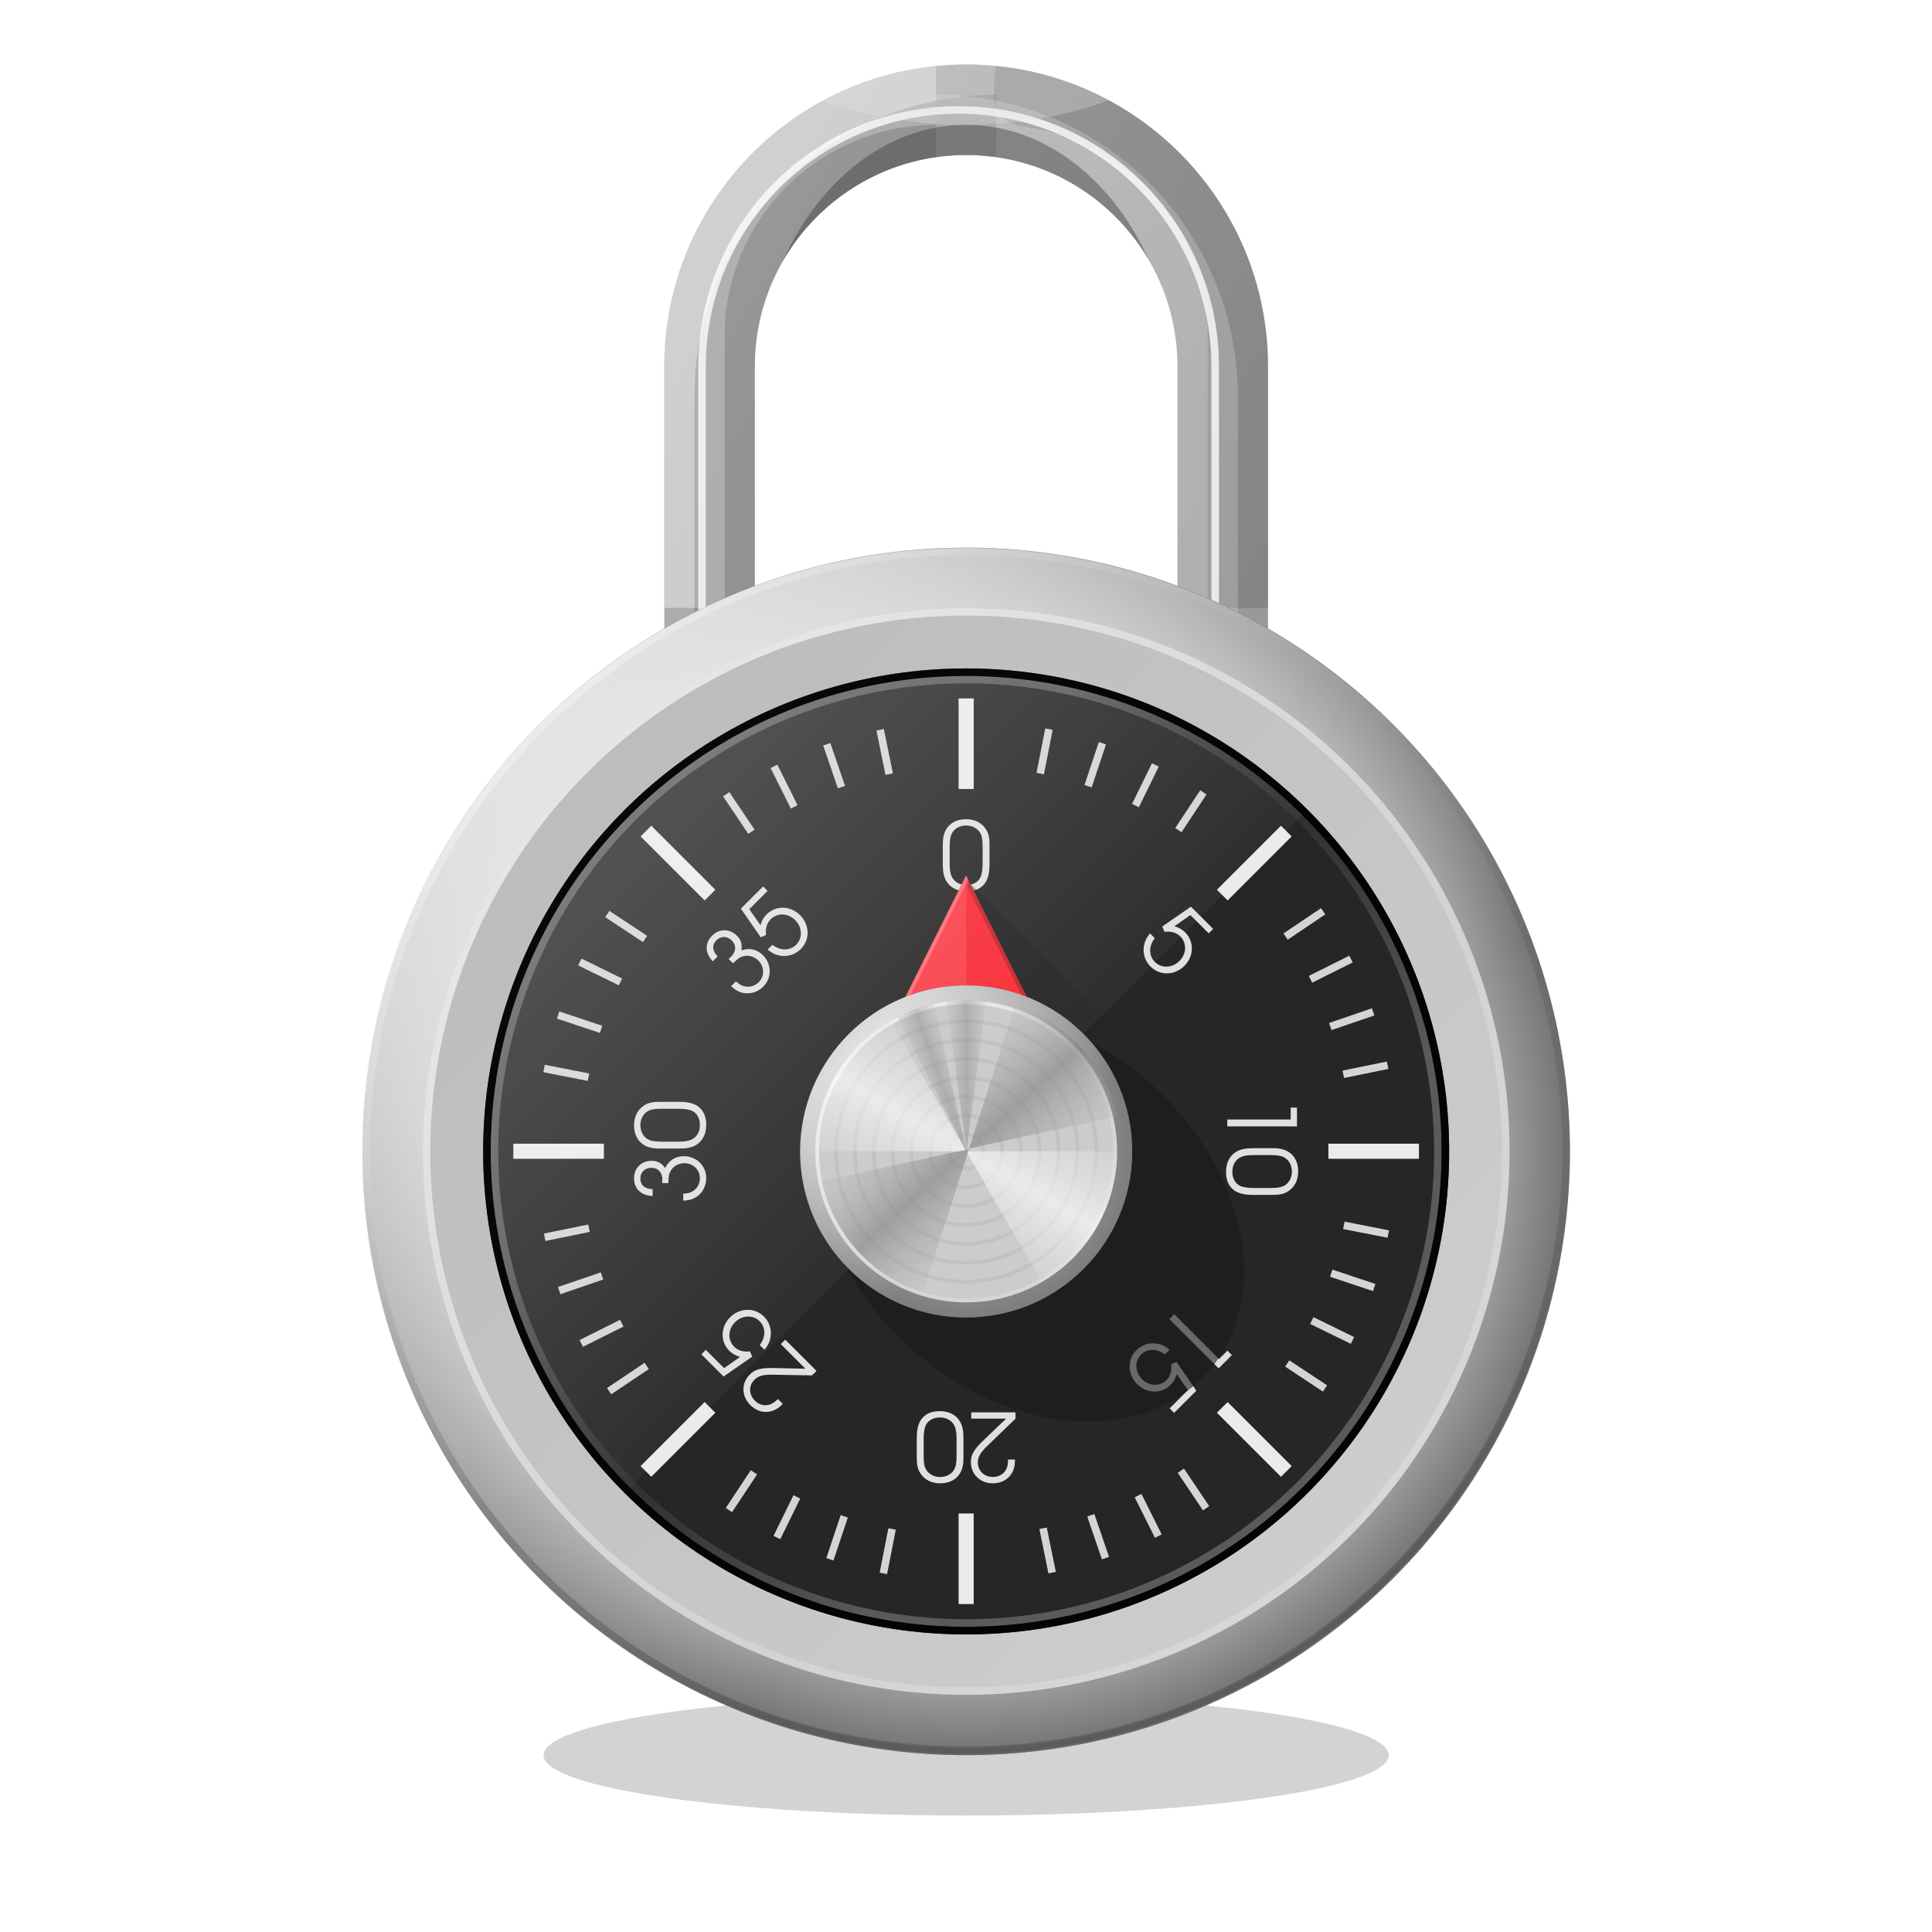 <svg width="512" height="512" version="1.1" viewBox="0 0 512 512" xmlns="http://www.w3.org/2000/svg" xmlns:xlink="http://www.w3.org/1999/xlink">
 <defs>
  <linearGradient id="linearGradient4427">
   <stop style="stop-color:#b2b2b2" offset="0"/>
   <stop style="stop-color:#999" offset="1"/>
  </linearGradient>
  <linearGradient id="linearGradient5163" x1="167.61" x2="346.51" y1="772.97" y2="951.87" gradientUnits="userSpaceOnUse">
   <stop style="stop-color:#fff;stop-opacity:.4" offset="0"/>
   <stop style="stop-color:#fff;stop-opacity:.6" offset="1"/>
  </linearGradient>
  <linearGradient id="linearGradient5187" x1="256" x2="324.71" y1="684.36" y2="724.36" gradientTransform="translate(-8,-288)" gradientUnits="userSpaceOnUse" xlink:href="#linearGradient4427"/>
  <linearGradient id="linearGradient4318" x1="256" x2="256" y1="809.22" y2="944.46" gradientTransform="matrix(.992 0 0 .992 -726.62 348.53)" gradientUnits="userSpaceOnUse">
   <stop style="stop-color:#fff;stop-opacity:.3" offset="0"/>
   <stop style="stop-color:#808080;stop-opacity:.15" offset=".492"/>
   <stop style="stop-color:#fff;stop-opacity:.3" offset="1"/>
  </linearGradient>
  <clipPath id="clipPath5183-3">
   <path d="m248 284.36c-44.183 0-80 35.817-80 80v72h24v-72c0-30.928 25.072-56 56-56s56 25.072 56 56v72h24v-72c0-44.183-35.817-80-80-80z" style="fill:url(#linearGradient5187)"/>
  </clipPath>
  <filter id="filter5179" x="-.04" y="-.059" width="1.081" height="1.119" style="color-interpolation-filters:sRGB">
   <feGaussianBlur stdDeviation="2.679"/>
  </filter>
  <linearGradient id="linearGradient5077" x1="712" x2="712" y1="845.36" y2="940.76" gradientUnits="userSpaceOnUse">
   <stop style="stop-color:#1a1a1a;stop-opacity:0" offset="0"/>
   <stop style="stop-color:#1a1a1a;stop-opacity:.2" offset="1"/>
  </linearGradient>
  <clipPath id="clipPath5065-5">
   <circle cx="712" cy="845.36" r="159" style="fill-rule:evenodd;fill:#999;filter:url(#filter5046-56);stroke-width:4;stroke:#1a1a1a"/>
  </clipPath>
  <filter id="filter5046-56" x="-.024" y="-.024" width="1.048" height="1.048" style="color-interpolation-filters:sRGB">
   <feGaussianBlur stdDeviation="3.18"/>
  </filter>
  <linearGradient id="linearGradient2048" x1="-439.46" x2="-435.46" y1="-760.24" y2="-769.89" gradientUnits="userSpaceOnUse" xlink:href="#linearGradient4385"/>
  <linearGradient id="linearGradient4385">
   <stop style="stop-color:#b2b2b2;stop-opacity:.2" offset="0"/>
   <stop style="stop-color:#808080;stop-opacity:.4" offset=".5"/>
   <stop style="stop-color:#b2b2b2;stop-opacity:.2" offset="1"/>
  </linearGradient>
  <filter id="filter5030" x="-.046" y="-.051" width="1.091" height="1.101" style="color-interpolation-filters:sRGB">
   <feGaussianBlur stdDeviation="0.733"/>
  </filter>
  <linearGradient id="linearGradient4349" x1="-445.81" x2="-435.94" y1="-751.96" y2="-790.47" gradientUnits="userSpaceOnUse" xlink:href="#linearGradient4360"/>
  <linearGradient id="linearGradient4360">
   <stop style="stop-color:#b2b2b2;stop-opacity:.2" offset="0"/>
   <stop style="stop-color:#808080;stop-opacity:.6" offset=".5"/>
   <stop style="stop-color:#b2b2b2;stop-opacity:.2" offset="1"/>
  </linearGradient>
  <linearGradient id="linearGradient4347" x1="-445.81" x2="-435.46" y1="-751.96" y2="-790.6" gradientUnits="userSpaceOnUse" xlink:href="#linearGradient4360"/>
  <linearGradient id="linearGradient4373" x1="156.79" x2="295.28" y1="769.15" y2="907.65" gradientTransform="matrix(.891 0 0 .891 298.95 421.77)" gradientUnits="userSpaceOnUse" xlink:href="#linearGradient5437"/>
  <linearGradient id="linearGradient5437">
   <stop style="stop-color:#fff;stop-opacity:.6" offset="0"/>
   <stop style="stop-color:#fff;stop-opacity:.2" offset="1"/>
  </linearGradient>
  <linearGradient id="linearGradient5359" x1="171.17" x2="256" y1="775.49" y2="860.32" gradientTransform="translate(271.04 335.09)" gradientUnits="userSpaceOnUse">
   <stop style="stop-color:#fefefe;stop-opacity:.2" offset="0"/>
   <stop style="stop-color:#fff;stop-opacity:.04" offset="1"/>
  </linearGradient>
  <linearGradient id="linearGradient4361" x1="142.51" x2="303.46" y1="754.87" y2="915.82" gradientTransform="matrix(.991 0 0 .991 273.43 335.2)" gradientUnits="userSpaceOnUse">
   <stop style="stop-color:#fff;stop-opacity:.3" offset="0"/>
   <stop style="stop-color:#666;stop-opacity:.6" offset="1"/>
  </linearGradient>
  <linearGradient id="linearGradient5048" x1="-445.81" x2="-435.94" y1="-751.96" y2="-790.47" gradientUnits="userSpaceOnUse" xlink:href="#linearGradient5038"/>
  <linearGradient id="linearGradient5038">
   <stop style="stop-color:#ebebeb;stop-opacity:.2" offset="0"/>
   <stop style="stop-color:#fff;stop-opacity:.6" offset=".5"/>
   <stop style="stop-color:#ebebeb;stop-opacity:.2" offset="1"/>
  </linearGradient>
  <linearGradient id="linearGradient5022" x1="-445.81" x2="-435.46" y1="-751.96" y2="-790.6" gradientUnits="userSpaceOnUse" xlink:href="#linearGradient5038"/>
  <linearGradient id="linearGradient4603" x1="235.14" x2="262.72" y1="855.5" y2="883.08" gradientTransform="translate(271.04 319.09)" gradientUnits="userSpaceOnUse" xlink:href="#linearGradient5437"/>
  <linearGradient id="linearGradient4631" x1="147.31" x2="185.85" y1="830.88" y2="869.42" gradientTransform="translate(351.45 336.28)" gradientUnits="userSpaceOnUse">
   <stop style="stop-color:#f2f2f2;stop-opacity:.8" offset="0"/>
   <stop style="stop-color:#808080;stop-opacity:.8" offset="1"/>
  </linearGradient>
  <radialGradient id="radialGradient4578" cx="256" cy="876.36" r="44" gradientTransform="translate(271.04 319.09)" gradientUnits="userSpaceOnUse">
   <stop style="stop-color:#979797" offset="0"/>
   <stop style="stop-color:#999" offset=".909"/>
   <stop style="stop-color:#737373" offset="1"/>
  </radialGradient>
  <linearGradient id="linearGradient4545" x1="256" x2="256.97" y1="796.67" y2="796.93" gradientTransform="translate(271.04 326.78)" gradientUnits="userSpaceOnUse">
   <stop style="stop-color:#ff6870" offset="0"/>
   <stop style="stop-color:#fb6c74;stop-opacity:0" offset="1"/>
  </linearGradient>
  <filter id="filter4520" x="-.06" y="-.06" width="1.12" height="1.12" style="color-interpolation-filters:sRGB">
   <feGaussianBlur stdDeviation="1.2"/>
  </filter>
  <linearGradient id="linearGradient4401" x1="278.1" x2="296" y1="818.46" y2="836.36" gradientTransform="translate(271.04 327.09)" gradientUnits="userSpaceOnUse">
   <stop style="stop-color:#1a1a1a;stop-opacity:.4" offset="0"/>
   <stop style="stop-color:#1a1a1a;stop-opacity:0" offset="1"/>
  </linearGradient>
  <filter id="filter4423" x="-.072" y="-.051" width="1.144" height="1.103" style="color-interpolation-filters:sRGB">
   <feGaussianBlur stdDeviation="1.2"/>
  </filter>
  <filter id="filter4748" x="-.114" y="-.122" width="1.227" height="1.244" style="color-interpolation-filters:sRGB">
   <feGaussianBlur stdDeviation="4.279"/>
  </filter>
  <linearGradient id="linearGradient4456" x1="478.02" x2="681.66" y1="693.7" y2="897.34" gradientTransform="translate(-52.298 400.43)" gradientUnits="userSpaceOnUse">
   <stop style="stop-color:#ccc;stop-opacity:.4" offset="0"/>
   <stop style="stop-color:#f5f5f5;stop-opacity:.4" offset="1"/>
  </linearGradient>
  <linearGradient id="linearGradient4433-4" x1="399.52" x2="557.31" y1="862.86" y2="1020.7" gradientTransform="translate(14.308 219.65)" gradientUnits="userSpaceOnUse">
   <stop style="stop-color:#fff;stop-opacity:.8" offset="0"/>
   <stop style="stop-color:#fff;stop-opacity:0" offset="1"/>
  </linearGradient>
  <radialGradient id="radialGradient4326" cx="256" cy="876.36" r="160" gradientTransform="translate(271.04 319.09)" gradientUnits="userSpaceOnUse">
   <stop style="stop-color:#a8a8a8" offset="0"/>
   <stop style="stop-color:#999" offset=".9"/>
   <stop style="stop-color:#737373" offset="1"/>
  </radialGradient>
  <filter id="filter4619" x="-.024" y="-.024" width="1.049" height="1.047" style="color-interpolation-filters:sRGB">
   <feGaussianBlur stdDeviation="1.38"/>
  </filter>
  <clipPath id="clipPath4969-12">
   <path d="m360 156.36c-44.183 0-80 35.817-80 80v72h24v-72c0-30.928 25.072-56 56-56s56 25.072 56 56v72h24v-72c0-44.183-35.817-80-80-80z" style="fill:#e0e0e0"/>
  </clipPath>
  <filter id="filter4965" x="-.041" y="-.032" width="1.082" height="1.064" style="color-interpolation-filters:sRGB">
   <feGaussianBlur stdDeviation="1.92"/>
  </filter>
  <clipPath id="clipPath4890-4-0">
   <path d="m288 196.36c-44.183 0-80 35.817-80 80v72h24v-72c0-30.928 25.072-56 56-56s56 25.072 56 56v72h24v-72c0-44.183-35.817-80-80-80z" style="fill:#fff"/>
  </clipPath>
  <filter id="filter4898-1" x="-.146" y="-.077" width="1.292" height="1.154" style="color-interpolation-filters:sRGB">
   <feGaussianBlur stdDeviation="4.872"/>
  </filter>
  <clipPath id="clipPath4890-60">
   <path d="m288 196.36c-44.183 0-80 35.817-80 80v72h24v-72c0-30.928 25.072-56 56-56s56 25.072 56 56v72h24v-72c0-44.183-35.817-80-80-80z" style="fill:#fff"/>
  </clipPath>
  <filter id="filter4898" x="-.146" y="-.077" width="1.292" height="1.154" style="color-interpolation-filters:sRGB">
   <feGaussianBlur stdDeviation="4.872"/>
  </filter>
  <clipPath id="clipPath4808-6">
   <path d="m232 260.36c-44.183 0-80 35.817-80 80v72h24v-72c0-30.928 25.072-56 56-56z" style="fill:#979797"/>
  </clipPath>
  <filter id="filter4937" x="-.129" y="-.068" width="1.258" height="1.135" style="color-interpolation-filters:sRGB">
   <feGaussianBlur stdDeviation="4.292"/>
  </filter>
  <clipPath id="clipPath4718-8">
   <path d="m64 284.36c-44.183 0-80 35.817-80 80v72h24v-72c0-30.928 25.072-56 56-56s56 25.072 56 56v72h24v-72c0-44.183-35.817-80-80-80z" style="fill:#999;opacity:.99"/>
  </clipPath>
  <filter id="filter4710" x="-.138" y="-.073" width="1.277" height="1.147" style="color-interpolation-filters:sRGB">
   <feGaussianBlur stdDeviation="4.653"/>
  </filter>
  <linearGradient id="linearGradient4433" x1="177.09" x2="324.71" y1="639.13" y2="724.36" gradientTransform="translate(271.04 335.09)" gradientUnits="userSpaceOnUse" xlink:href="#linearGradient4427"/>
  <filter id="filter5121" x="-.054" y="-.432" width="1.108" height="1.864" style="color-interpolation-filters:sRGB">
   <feGaussianBlur stdDeviation="5.76"/>
  </filter>
 </defs>
 <g transform="translate(0 -540.36)">
  <circle cx="256" cy="861.36" r="0" style="fill:none;stroke-width:2;stroke:url(#linearGradient5163)"/>
  <g transform="translate(-271 -350)">
   <ellipse cx="527.04" cy="1355.5" rx="112" ry="16" style="enable-background:new;fill-opacity:.2;fill:#1a1a1a;filter:url(#filter5121);opacity:.98"/>
   <path d="m527.04 907.45c-44.183 0-80 35.817-80 80v72h24v-72c0-30.928 25.072-56 56-56s56 25.072 56 56v72h24v-72c0-44.183-35.817-80-80-80z" style="enable-background:new;fill:url(#linearGradient4433)"/>
   <path transform="translate(463.04 623.09)" d="m72 276.36c0.607 13.241-4.899 22.764 7.973 24.563 27.151 3.87 48.027 27.216 48.027 55.437v72h24v-72c0-44.183-35.817-80-80-80z" clip-path="url(#clipPath4718-8)" style="enable-background:new;fill-opacity:.2;fill:#333;filter:url(#filter4710);opacity:.99"/>
   <path transform="translate(295.04 647.09)" d="m224 252.36c-44.183 0-80 35.817-80 80v72h24v-72c0-30.928 25.072-56 56-56z" clip-path="url(#clipPath4808-6)" style="enable-background:new;fill-opacity:.4;fill:#fff;filter:url(#filter4937);opacity:.99"/>
   <path transform="translate(239.04 711.09)" d="m296 204.36c-44.183 0-80 35.817-80 80v72h24v-72c0-30.928 25.072-56 56-56z" clip-path="url(#clipPath4890-60)" style="enable-background:new;fill-opacity:.2;fill:#333;filter:url(#filter4898)"/>
   <path transform="matrix(-1 0 0 1 815.04 711.09)" d="m296 204.36c-44.183 0-80 35.817-80 80v72h24v-72c0-30.928 25.072-56 56-56z" clip-path="url(#clipPath4890-4-0)" style="enable-background:new;fill-opacity:.2;fill:#fff;filter:url(#filter4898-1)"/>
   <ellipse transform="translate(167.04 751.09)" cx="360" cy="244.36" rx="56" ry="72" clip-path="url(#clipPath4969-12)" style="enable-background:new;fill-opacity:.4;fill:#333;filter:url(#filter4965)"/>
   <path d="m593.04 1059.5v-72c0-37.555-30.445-68-68-68s-68 30.445-68 68v72" style="enable-background:new;fill:none;filter:url(#filter4619);opacity:.99;stroke-opacity:.792;stroke-width:2;stroke:#fff"/>
   <ellipse cx="527.04" cy="1195.5" rx="160" ry="160" style="enable-background:new;fill-rule:evenodd;fill:url(#radialGradient4326)"/>
   <ellipse cx="526.96" cy="1195.6" rx="160" ry="160" style="enable-background:new;fill-rule:evenodd;fill:url(#linearGradient4433-4)"/>
   <circle cx="527.04" cy="1195.5" r="144" style="enable-background:new;fill-rule:evenodd;fill:#b2b2b2"/>
   <circle cx="527.04" cy="1195.5" r="144" style="enable-background:new;fill-rule:evenodd;fill:url(#linearGradient4456)"/>
   <circle cx="527.04" cy="1195.5" r="128" style="enable-background:new;fill:#262626"/>
   <g transform="translate(271.04 327.09)" style="enable-background:new">
    <g style="fill:#e0e0e0;stroke-width:1px">
     <path d="m249.81 792.44c0 1.85 0.3 3.25 0.9 4.275 1.075 1.825 2.95 2.775 5.425 2.775 2.225 0 3.9-0.775 4.95-2.3 0.725-1.075 1.1-2.675 1.1-4.75v-5.25c0-2.1-0.275-3.225-1.075-4.35-1.1-1.6-2.925-2.475-5.125-2.475-2.075 0-3.775 0.725-4.85 2.075-0.925 1.15-1.325 2.575-1.325 4.75zm10.55-0.3c0 1.625-0.2 2.9-0.6 3.675-0.65 1.275-2 2-3.7 2-1.575 0-2.825-0.6-3.6-1.75-0.575-0.825-0.825-2.025-0.825-3.925v-4.525c0-1.725 0.2-2.85 0.65-3.625 0.725-1.225 2.1-1.95 3.725-1.95 1.45 0 2.725 0.6 3.5 1.65 0.625 0.85 0.85 1.9 0.85 3.925z" style="fill:#e0e0e0"/>
    </g>
    <g transform="rotate(90)" style="fill:#e0e0e0;stroke-width:1px">
     <path d="m859.95-325.2h1.825v-18.475h-4.975v1.675h3.15z" style="fill:#e0e0e0"/>
     <path d="m867.55-331.92c0 1.85 0.3 3.25 0.9 4.275 1.075 1.825 2.95 2.775 5.425 2.775 2.225 0 3.9-0.775 4.95-2.3 0.725-1.075 1.1-2.675 1.1-4.75v-5.25c0-2.1-0.275-3.225-1.075-4.35-1.1-1.6-2.925-2.475-5.125-2.475-2.075 0-3.775 0.725-4.85 2.075-0.925 1.15-1.325 2.575-1.325 4.75zm10.55-0.3c0 1.625-0.2 2.9-0.6 3.675-0.65 1.275-2 2-3.7 2-1.575 0-2.825-0.6-3.6-1.75-0.575-0.825-0.825-2.025-0.825-3.925v-4.525c0-1.725 0.2-2.85 0.65-3.625 0.725-1.225 2.1-1.95 3.725-1.95 1.45 0 2.725 0.6 3.5 1.65 0.625 0.85 0.85 1.9 0.85 3.925z" style="fill:#e0e0e0"/>
    </g>
    <g transform="rotate(135)" style="fill:#e0e0e0;stroke-width:1px">
     <path d="m424.56-864.57h1.825v-18.475h-4.975v1.675h3.15z" style="fill:#e0e0e0"/>
     <path d="m433.08-873.94 1.425 0.55c1.125-1.4 2.375-2.075 3.825-2.075 2.5 0 4.425 2.05 4.425 4.75s-1.95 4.8-4.425 4.8c-2.325 0-4.15-1.825-4.475-4.45h-1.8c0.175 1.225 0.3 1.725 0.625 2.45 1.075 2.275 3.25 3.675 5.725 3.675 3.475 0 6.2-2.85 6.2-6.475 0-3.6-2.675-6.425-6.125-6.425-1.1 0-2.05 0.25-3.175 0.875l0.9-5.1h6.85v-1.675h-8.325z" style="fill:#e0e0e0"/>
    </g>
    <g transform="scale(-1)" style="fill:#e0e0e0;stroke-width:1px">
     <path d="m-269.08-937.56h11.725v-1.675h-9.225l5.925-5.675c2.6-2.475 3.4-3.85 3.4-5.825 0-3.25-2.45-5.625-5.825-5.625-2.575 0-4.625 1.35-5.45 3.6-0.325 0.875-0.4 1.4-0.4 2.7h1.825c0-1.15 0.15-1.875 0.475-2.55 0.65-1.3 1.95-2.075 3.525-2.075 2.325 0 4 1.625 4 3.85 0 1.1-0.4 2.05-1.3 3.1-0.55 0.675-0.55 0.675-2.2 2.25l-6.475 6.25z" style="fill:#e0e0e0"/>
     <path d="m-255.29-944.29c0 1.85 0.3 3.25 0.9 4.275 1.075 1.825 2.95 2.775 5.425 2.775 2.225 0 3.9-0.775 4.95-2.3 0.725-1.075 1.1-2.675 1.1-4.75v-5.25c0-2.1-0.275-3.225-1.075-4.35-1.1-1.6-2.925-2.475-5.125-2.475-2.075 0-3.775 0.725-4.85 2.075-0.925 1.15-1.325 2.575-1.325 4.75zm10.55-0.3c0 1.625-0.2 2.9-0.6 3.675-0.65 1.275-2 2-3.7 2-1.575 0-2.825-0.6-3.6-1.75-0.575-0.825-0.825-2.025-0.825-3.925v-4.525c0-1.725 0.2-2.85 0.65-3.625 0.725-1.225 2.1-1.95 3.725-1.95 1.45 0 2.725 0.6 3.5 1.65 0.625 0.85 0.85 1.9 0.85 3.925z" style="fill:#e0e0e0"/>
    </g>
    <g transform="rotate(225)" style="fill:#e0e0e0;stroke-width:1px">
     <path d="m-808.17-502.21h11.725v-1.675h-9.225l5.925-5.675c2.6-2.475 3.4-3.85 3.4-5.825 0-3.25-2.45-5.625-5.825-5.625-2.575 0-4.625 1.35-5.45 3.6-0.325 0.875-0.4 1.4-0.4 2.7h1.825c0-1.15 0.15-1.875 0.475-2.55 0.65-1.3 1.95-2.075 3.525-2.075 2.325 0 4 1.625 4 3.85 0 1.1-0.4 2.05-1.3 3.1-0.55 0.675-0.55 0.675-2.2 2.25l-6.475 6.25z" style="fill:#e0e0e0"/>
     <path d="m-793.45-511.58 1.425 0.55c1.125-1.4 2.375-2.075 3.825-2.075 2.5 0 4.425 2.05 4.425 4.75s-1.95 4.8-4.425 4.8c-2.325 0-4.15-1.825-4.475-4.45h-1.8c0.175 1.225 0.3 1.725 0.625 2.45 1.075 2.275 3.25 3.675 5.725 3.675 3.475 0 6.2-2.85 6.2-6.475 0-3.6-2.675-6.425-6.125-6.425-1.1 0-2.05 0.25-3.175 0.875l0.9-5.1h6.85v-1.675h-8.325z" style="fill:#e0e0e0"/>
    </g>
    <g transform="rotate(-90)" style="fill:#e0e0e0;stroke-width:1px">
     <path d="m-878.4 172.92c0.025-2.05 1.05-3.25 2.85-3.25 1.65 0 2.8 1.2 2.8 2.925 0 1.75-1.225 2.9-3.15 2.9-0.075 0-0.25 0-0.475-0.025l-0.425-0.025v1.65c1.225 0.025 1.65 0.05 2.15 0.15 1.85 0.45 3.125 2.1 3.125 4.05 0 2.35-1.75 4.15-4 4.15-1.4 0-2.6-0.65-3.375-1.8-0.45-0.675-0.625-1.3-0.725-2.625h-1.825c0.05 1.35 0.275 2.275 0.8 3.2 1.025 1.8 2.975 2.9 5.175 2.9 3.25 0 5.8-2.6 5.8-5.925 0-2.225-1.05-3.925-3.125-4.975 1.3-0.9 1.9-2.025 1.9-3.55 0-2.75-1.925-4.675-4.65-4.675-2.775 0-4.575 1.9-4.675 4.925z" style="fill:#e0e0e0"/>
     <path d="m-867.65 180.07c0 1.85 0.3 3.25 0.9 4.275 1.075 1.825 2.95 2.775 5.425 2.775 2.225 0 3.9-0.775 4.95-2.3 0.725-1.075 1.1-2.675 1.1-4.75v-5.25c0-2.1-0.275-3.225-1.075-4.35-1.1-1.6-2.925-2.475-5.125-2.475-2.075 0-3.775 0.725-4.85 2.075-0.925 1.15-1.325 2.575-1.325 4.75zm10.55-0.3c0 1.625-0.2 2.9-0.6 3.675-0.65 1.275-2 2-3.7 2-1.575 0-2.825-0.6-3.6-1.75-0.575-0.825-0.825-2.025-0.825-3.925v-4.525c0-1.725 0.2-2.85 0.65-3.625 0.725-1.225 2.1-1.95 3.725-1.95 1.45 0 2.725 0.6 3.5 1.65 0.625 0.85 0.85 1.9 0.85 3.925z" style="fill:#e0e0e0"/>
    </g>
    <g transform="rotate(-45)" style="fill:#e0e0e0;stroke-width:1px">
     <path d="m-443.08 711.97c0.025-2.05 1.05-3.25 2.85-3.25 1.65 0 2.8 1.2 2.8 2.925 0 1.75-1.225 2.9-3.15 2.9-0.075 0-0.25 0-0.475-0.025l-0.425-0.025v1.65c1.225 0.025 1.65 0.05 2.15 0.15 1.85 0.45 3.125 2.1 3.125 4.05 0 2.35-1.75 4.15-4 4.15-1.4 0-2.6-0.65-3.375-1.8-0.45-0.675-0.625-1.3-0.725-2.625h-1.825c0.05 1.35 0.275 2.275 0.8 3.2 1.025 1.8 2.975 2.9 5.175 2.9 3.25 0 5.8-2.6 5.8-5.925 0-2.225-1.05-3.925-3.125-4.975 1.3-0.9 1.9-2.025 1.9-3.55 0-2.75-1.925-4.675-4.65-4.675-2.775 0-4.575 1.9-4.675 4.925z" style="fill:#e0e0e0"/>
     <path d="m-431.41 716.47 1.425 0.55c1.125-1.4 2.375-2.075 3.825-2.075 2.5 0 4.425 2.05 4.425 4.75s-1.95 4.8-4.425 4.8c-2.325 0-4.15-1.825-4.475-4.45h-1.8c0.175 1.225 0.3 1.725 0.625 2.45 1.075 2.275 3.25 3.675 5.725 3.675 3.475 0 6.2-2.85 6.2-6.475 0-3.6-2.675-6.425-6.125-6.425-1.1 0-2.05 0.25-3.175 0.875l0.9-5.1h6.85v-1.675h-8.325z" style="fill:#e0e0e0"/>
    </g>
    <g transform="rotate(45)" style="fill:#e0e0e0;stroke-width:1px">
     <path d="m789.68 354.15 1.425 0.55c1.125-1.4 2.375-2.075 3.825-2.075 2.5 0 4.425 2.05 4.425 4.75s-1.95 4.8-4.425 4.8c-2.325 0-4.15-1.825-4.475-4.45h-1.8c0.175 1.225 0.3 1.725 0.625 2.45 1.075 2.275 3.25 3.675 5.725 3.675 3.475 0 6.2-2.85 6.2-6.475 0-3.6-2.675-6.425-6.125-6.425-1.1 0-2.05 0.25-3.175 0.875l0.9-5.1h6.85v-1.675h-8.325z" style="fill:#e0e0e0"/>
    </g>
   </g>
   <g transform="translate(271.04 327.09)" style="enable-background:new">
    <rect x="254" y="748.36" width="4" height="24" style="fill:#ebebeb"/>
    <rect transform="rotate(90)" x="866.36" y="-376" width="4" height="24" style="fill:#ebebeb"/>
    <rect transform="scale(-1)" x="-258" y="-988.36" width="4" height="24" style="fill:#ebebeb"/>
    <rect transform="rotate(-90)" x="-870.36" y="136" width="4" height="24" style="fill:#ebebeb"/>
    <rect transform="rotate(45)" x="793.04" y="313.01" width="4" height="24" style="fill:#ebebeb"/>
    <rect transform="rotate(135)" x="431.01" y="-915.04" width="4" height="24" style="fill:#ebebeb"/>
    <rect transform="rotate(225)" x="-797.04" y="-553.01" width="4" height="24" style="fill:#ebebeb"/>
    <rect transform="rotate(-45)" x="-435.01" y="675.04" width="4" height="24" style="fill:#ebebeb"/>
    <g transform="rotate(-3.904 256 868.36)">
     <rect transform="rotate(15)" x="471.03" y="658.52" width="2" height="12" style="fill:#d6d6d6;opacity:.99"/>
     <rect transform="rotate(30)" x="654.88" y="510.02" width="2" height="12" style="fill:#d6d6d6;opacity:.99"/>
     <rect transform="rotate(60)" x="879.02" y="98.479" width="2" height="12" style="fill:#d6d6d6;opacity:.99"/>
     <rect transform="rotate(75)" x="904.03" y="-136.53" width="2" height="12" style="fill:#d6d6d6;opacity:.99"/>
     <rect transform="rotate(105)" x="771.52" y="-586.03" width="2" height="12" style="fill:#d6d6d6;opacity:.99"/>
     <rect transform="rotate(120)" x="623.02" y="-769.88" width="2" height="12" style="fill:#d6d6d6;opacity:.99"/>
     <rect transform="rotate(150)" x="211.48" y="-994.02" width="2" height="12" style="fill:#d6d6d6;opacity:.99"/>
     <rect transform="rotate(165)" x="-23.528" y="-1019" width="2" height="12" style="fill:#d6d6d6;opacity:.99"/>
     <rect transform="rotate(195)" x="-473.03" y="-886.52" width="2" height="12" style="fill:#d6d6d6;opacity:.99"/>
     <rect transform="rotate(210)" x="-656.88" y="-738.02" width="2" height="12" style="fill:#d6d6d6;opacity:.99"/>
     <rect transform="rotate(240)" x="-881.02" y="-326.48" width="2" height="12" style="fill:#d6d6d6;opacity:.99"/>
     <rect transform="rotate(255)" x="-906.03" y="-91.472" width="2" height="12" style="fill:#d6d6d6;opacity:.99"/>
     <rect transform="rotate(-75)" x="-773.52" y="358.03" width="2" height="12" style="fill:#d6d6d6;opacity:.99"/>
     <rect transform="rotate(-60)" x="-625.02" y="541.88" width="2" height="12" style="fill:#d6d6d6;opacity:.99"/>
     <rect transform="rotate(-30)" x="-213.48" y="766.02" width="2" height="12" style="fill:#d6d6d6;opacity:.99"/>
     <rect transform="rotate(-15)" x="21.528" y="791.03" width="2" height="12" style="fill:#d6d6d6;opacity:.99"/>
     <g transform="rotate(7.37 256 868.36)">
      <rect transform="rotate(15)" x="471.03" y="658.52" width="2" height="12" style="fill:#d6d6d6;opacity:.99"/>
      <rect transform="rotate(30)" x="654.88" y="510.02" width="2" height="12" style="fill:#d6d6d6;opacity:.99"/>
      <rect transform="rotate(60)" x="879.02" y="98.479" width="2" height="12" style="fill:#d6d6d6;opacity:.99"/>
      <rect transform="rotate(75)" x="904.03" y="-136.53" width="2" height="12" style="fill:#d6d6d6;opacity:.99"/>
      <rect transform="rotate(105)" x="771.52" y="-586.03" width="2" height="12" style="fill:#d6d6d6;opacity:.99"/>
      <rect transform="rotate(120)" x="623.02" y="-769.88" width="2" height="12" style="fill:#d6d6d6;opacity:.99"/>
      <rect transform="rotate(150)" x="211.48" y="-994.02" width="2" height="12" style="fill:#d6d6d6;opacity:.99"/>
      <rect transform="rotate(165)" x="-23.528" y="-1019" width="2" height="12" style="fill:#d6d6d6;opacity:.99"/>
      <rect transform="rotate(195)" x="-473.03" y="-886.52" width="2" height="12" style="fill:#d6d6d6;opacity:.99"/>
      <rect transform="rotate(210)" x="-656.88" y="-738.02" width="2" height="12" style="fill:#d6d6d6;opacity:.99"/>
      <rect transform="rotate(240)" x="-881.02" y="-326.48" width="2" height="12" style="fill:#d6d6d6;opacity:.99"/>
      <rect transform="rotate(255)" x="-906.03" y="-91.472" width="2" height="12" style="fill:#d6d6d6;opacity:.99"/>
      <rect transform="rotate(-75)" x="-773.52" y="358.03" width="2" height="12" style="fill:#d6d6d6;opacity:.99"/>
      <rect transform="rotate(-60)" x="-625.02" y="541.88" width="2" height="12" style="fill:#d6d6d6;opacity:.99"/>
      <rect transform="rotate(-30)" x="-213.48" y="766.02" width="2" height="12" style="fill:#d6d6d6;opacity:.99"/>
      <rect transform="rotate(-15)" x="21.528" y="791.03" width="2" height="12" style="fill:#d6d6d6;opacity:.99"/>
     </g>
    </g>
   </g>
   <circle transform="matrix(1.294 0 .358 1.294 -108.99 72.251)" cx="261" cy="881.36" r="42" style="enable-background:new;fill-opacity:.6;fill:#1a1a1a;filter:url(#filter4748);stroke-width:0"/>
   <path d="m527.04 1123.5 40 40v16l-40-40z" style="enable-background:new;fill-rule:evenodd;fill:url(#linearGradient4401);filter:url(#filter4423)"/>
   <path d="m527.04 1123.5-24 48h48z" style="enable-background:new;fill-opacity:.4;fill-rule:evenodd;fill:#1a1a1a;filter:url(#filter4520)"/>
   <path d="m527.04 1123.5-24 48h48z" style="enable-background:new;fill-rule:evenodd;fill:#f82833;stroke-width:1px;stroke:#c62028"/>
   <path d="m527.04 1122.3-24 48h24z" style="enable-background:new;fill-opacity:.1;fill-rule:evenodd;fill:#fff"/>
   <path d="m527.04 1123.5-24 48h48z" style="enable-background:new;fill:none;stroke-width:1px;stroke:url(#linearGradient4545)"/>
   <circle cx="527.04" cy="1195.5" r="44" style="enable-background:new;fill:url(#radialGradient4578);stroke-width:0"/>
   <circle cx="527.04" cy="1195.5" r="44" style="enable-background:new;fill:url(#linearGradient4631);stroke-width:0"/>
   <circle cx="527.04" cy="1195.5" r="40" style="enable-background:new;fill:#ccc;stroke-width:0"/>
   <circle cx="527.04" cy="1195.5" r="39.5" style="enable-background:new;fill:none;stroke:url(#linearGradient4603)"/>
   <circle cx="527.04" cy="1195.5" r="29.5" style="enable-background:new;fill:none;stroke:#c2c2c2"/>
   <circle cx="527.04" cy="1195.5" r="14.5" style="enable-background:new;fill:none;stroke:#c2c2c2"/>
   <circle cx="527.04" cy="1195.5" r="34.5" style="enable-background:new;fill:none;stroke:#c2c2c2"/>
   <circle cx="527.04" cy="1195.5" r="24.5" style="enable-background:new;fill:none;stroke:#c2c2c2"/>
   <circle cx="527.04" cy="1195.5" r="19.5" style="enable-background:new;fill:none;stroke:#c2c2c2"/>
   <circle cx="527.04" cy="1195.5" r="9.5" style="enable-background:new;fill:none;stroke:#c2c2c2"/>
   <circle cx="527.04" cy="1195.5" r="4.5" style="enable-background:new;fill:none;stroke:#c2c2c2"/>
   <path transform="rotate(195 156.52 141.7)" d="m-435.46-790.6a40 40 0 0 1-10.353 38.637l-28.284-28.284z" style="enable-background:new;fill:url(#linearGradient5022);filter:url(#filter5030);stroke-width:0"/>
   <path transform="rotate(15 -7477 4009.8)" d="m-435.46-790.6a40 40 0 0 1-10.353 38.637l-28.284-28.284z" style="enable-background:new;fill:url(#linearGradient5048);filter:url(#filter5030);stroke-width:0"/>
   <path transform="rotate(247.41 685.46 -126.32)" d="m-435.46-769.89a40 40 0 0 1-3.996 9.647l-34.641-20z" style="enable-background:new;fill:url(#linearGradient2048);filter:url(#filter5030);stroke-width:0"/>
   <path transform="rotate(67.414 -1454.4 957.98)" d="m-435.46-769.89a40 40 0 0 1-3.996 9.647l-34.641-20z" style="enable-background:new;fill:url(#linearGradient2048);filter:url(#filter5030);stroke-width:0"/>
   <circle cx="527.04" cy="1195.5" r="159" style="enable-background:new;fill:none;stroke-width:2;stroke:url(#linearGradient4361)"/>
   <path d="m436.53 1104.9a128 128 0 0 0 0 181.02l59.397-59.397a44 44 0 0 1 0-62.225 44 44 0 0 1 62.225 0l59.397-59.397a128 128 0 0 0-181.02 0z" style="enable-background:new;fill:url(#linearGradient5359)"/>
   <circle cx="527.04" cy="1195.5" r="143" style="enable-background:new;fill:none;stroke-opacity:0"/>
   <circle cx="527.04" cy="1195.5" r="143" style="enable-background:new;fill:none;stroke-width:2;stroke:url(#linearGradient4373)"/>
   <path transform="rotate(-57.244 1836.4 -710.75)" d="m-435.46-790.6a40 40 0 0 1-10.353 38.637l-28.284-28.284z" style="enable-background:new;fill:url(#linearGradient4347);filter:url(#filter5030);stroke-width:0"/>
   <path transform="rotate(122.76 -512.02 480.66)" d="m-435.46-790.6a40 40 0 0 1-10.353 38.637l-28.284-28.284z" style="enable-background:new;fill:url(#linearGradient4349);filter:url(#filter5030);stroke-width:0"/>
   <path transform="rotate(227.63 462.5 -13.345)" d="m-435.46-769.89a40 40 0 0 1-3.996 9.647l-34.641-20z" style="enable-background:new;fill:url(#linearGradient2048);filter:url(#filter5030);stroke-width:0"/>
   <path transform="rotate(47.633 -2211.5 1341.7)" d="m-435.46-769.89a40 40 0 0 1-3.996 9.647l-34.641-20z" style="enable-background:new;fill:url(#linearGradient2048);filter:url(#filter5030);stroke-width:0"/>
   <path transform="matrix(1.006 0 0 1.006 -189.44 344.77)" d="m871 845.36c1e-5 87.813-71.187 159-159 159s-159-71.187-159-159" clip-path="url(#clipPath5065-5)" style="enable-background:new;fill-opacity:0;filter:url(#filter5046-56);stroke-width:3.975;stroke:url(#linearGradient5077)"/>
   <ellipse transform="translate(279.04 623.09)" cx="247.79" cy="246.22" rx="79.789" ry="54.143" clip-path="url(#clipPath5183-3)" style="enable-background:new;fill-opacity:.3;fill:#e5e5e5;filter:url(#filter5179);opacity:.98"/>
   <circle transform="rotate(-45)" cx="-472.64" cy="1218" r="125.01" style="enable-background:new;fill:none;stroke-opacity:.8;stroke-width:2;stroke:url(#linearGradient4318)"/>
   <circle cx="527.04" cy="1195.5" r="127" style="enable-background:new;fill:none;stroke-opacity:.9;stroke-width:2;stroke:#000"/>
  </g>
 </g>
</svg>
